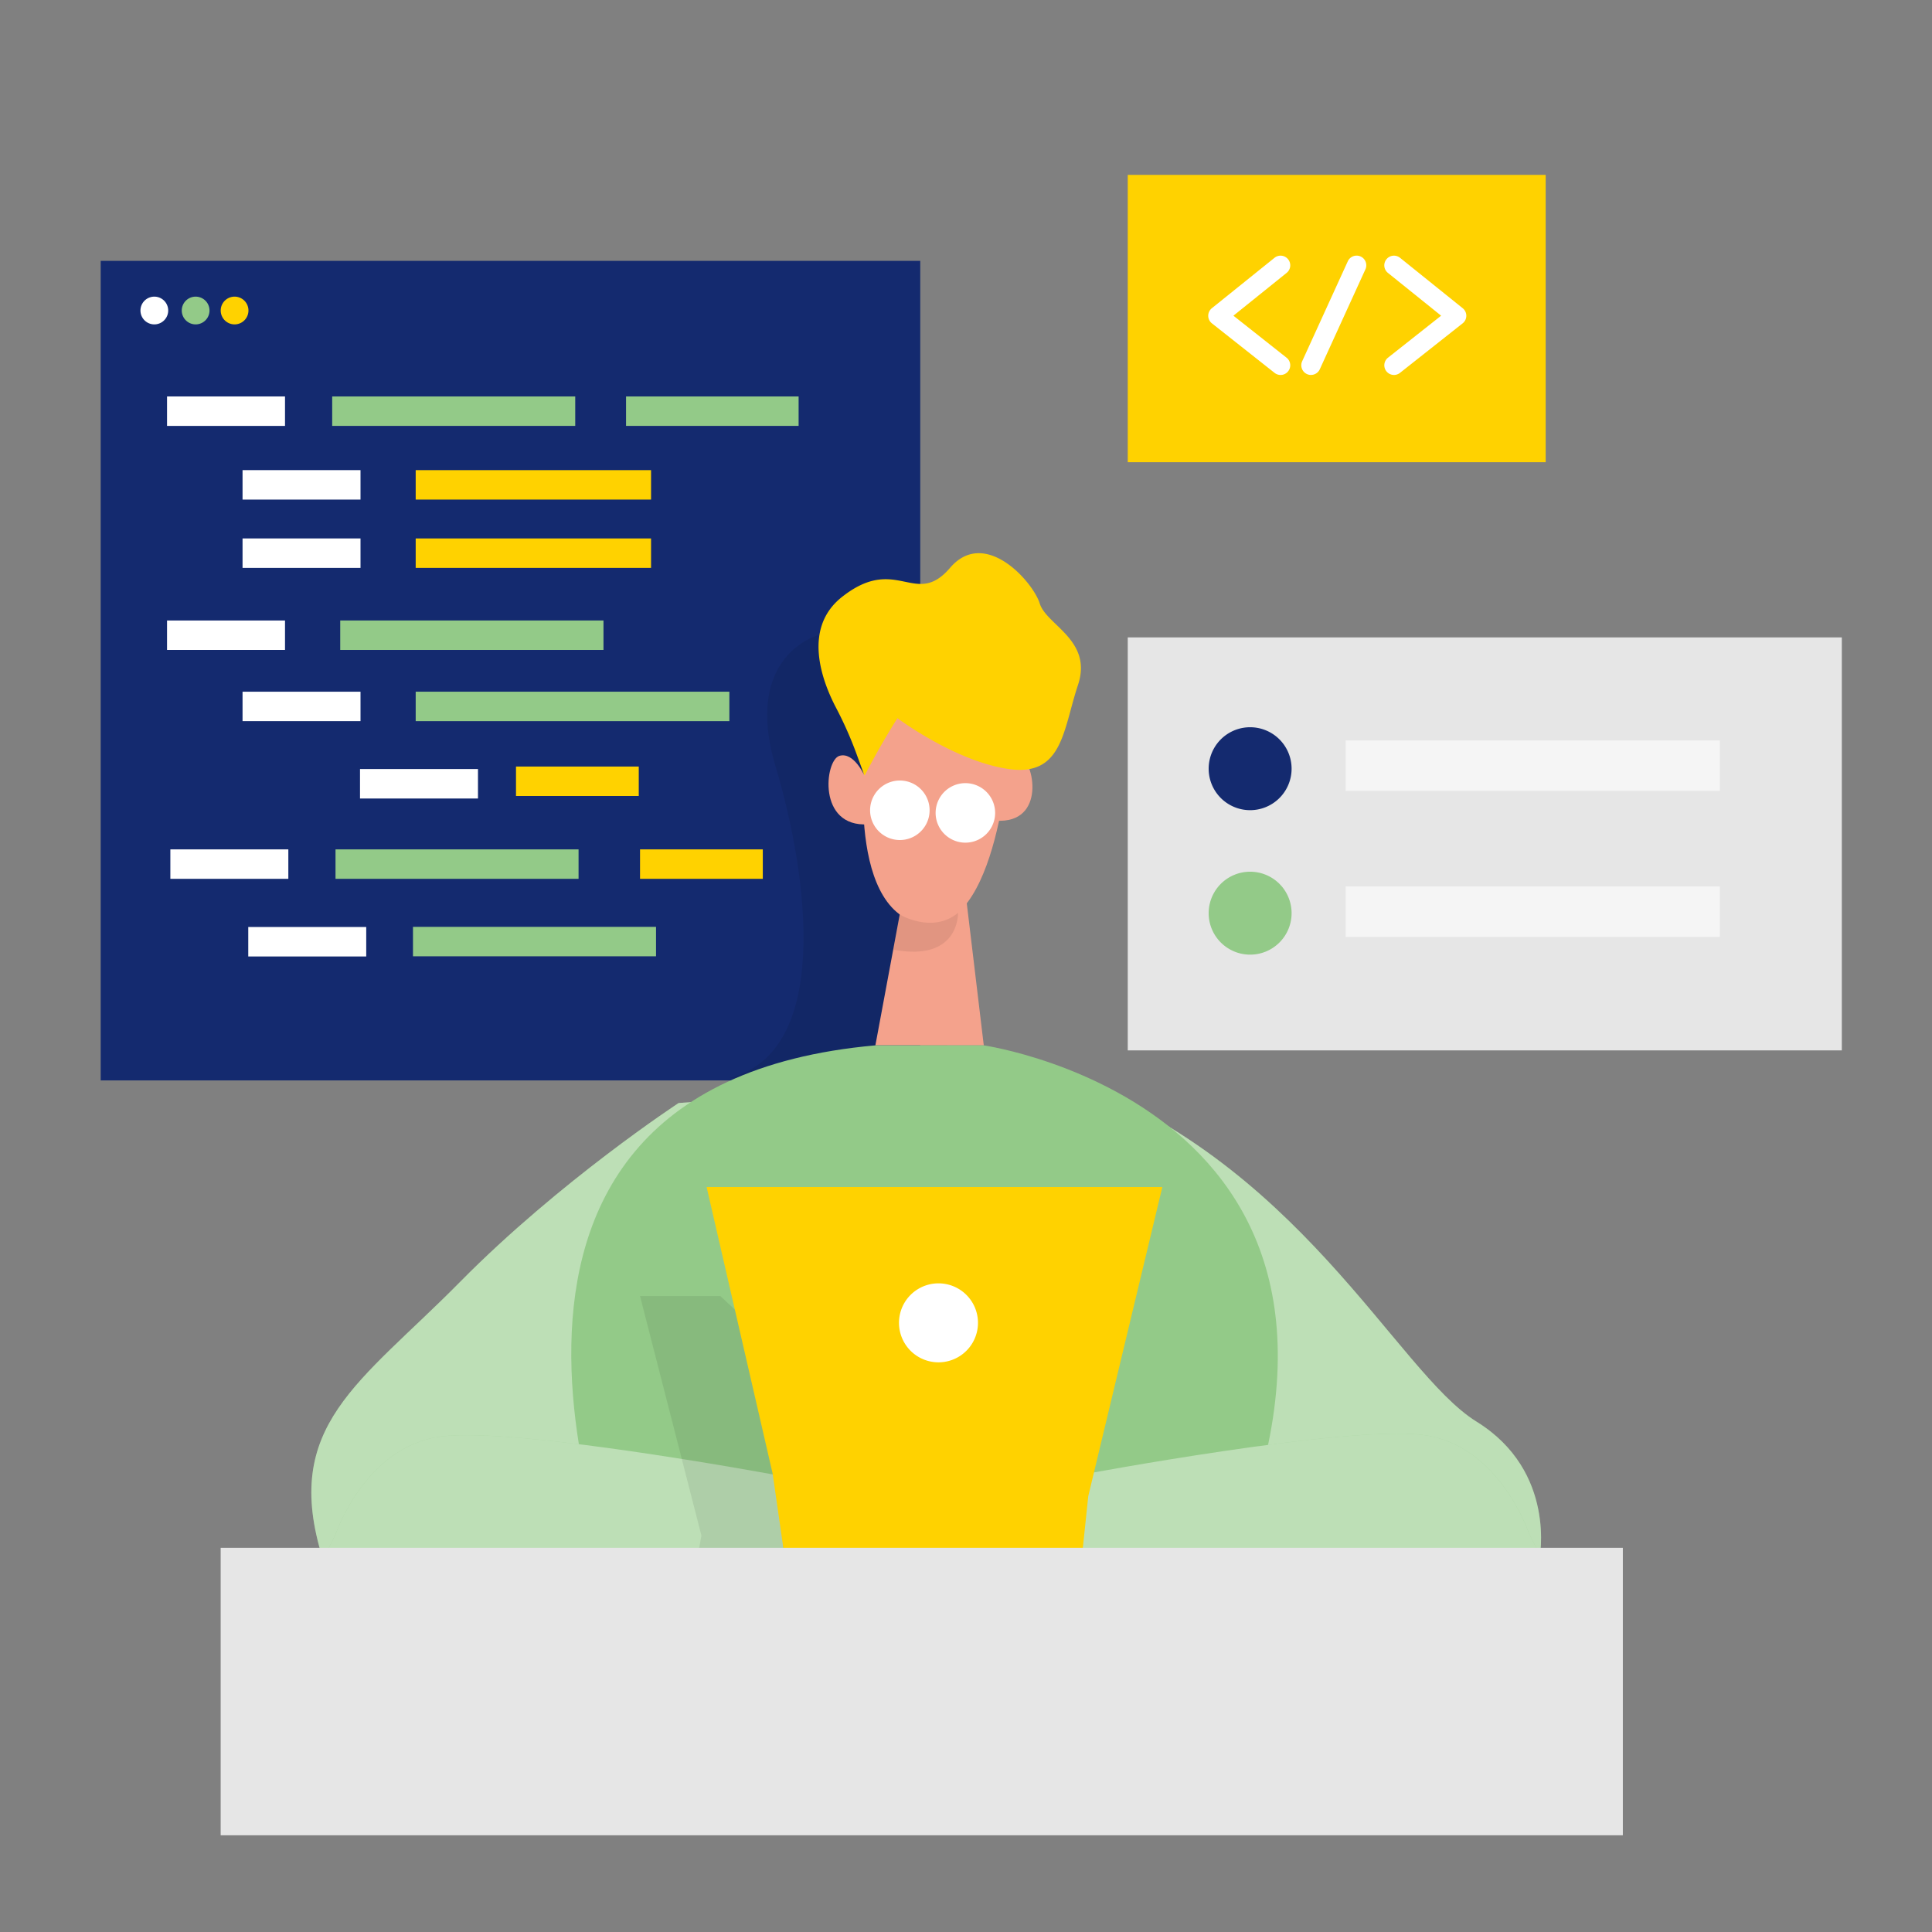 <svg xmlns="http://www.w3.org/2000/svg" width="424" height="424" fill="none"><rect width="100%" height="100%" fill="#808080" stroke="none"/><path fill="#142A6F" d="M201.96 57.249H22.1v179.86h179.86z"/><path fill="#93CA88" d="M132.441 136.172H74.667v6.462h57.774z"/><path fill="#FFD200" d="M142.88 118.169H91.228v6.462h51.652zM167.404 186.407h-26.941v6.462h26.941zM140.183 168.226h-26.941v6.462h26.941z"/><path fill="#93CA88" d="M160.069 151.8H91.228v6.462h68.841z"/><path fill="#fff" d="M79.118 151.8H53.23v6.462h25.89zM104.898 168.777h-25.89v6.462h25.89zM80.374 203.444h-25.89v6.462h25.89zM62.549 136.172h-25.89v6.462h25.89zM33.87 71.19a3.044 3.044 0 1 0 0-6.089 3.044 3.044 0 0 0 0 6.089"/><path fill="#93CA88" d="M42.935 71.19a3.044 3.044 0 1 0 0-6.089 3.044 3.044 0 0 0 0 6.089"/><path fill="#FFD200" d="M51.482 71.19a3.044 3.044 0 1 0 0-6.089 3.044 3.044 0 0 0 0 6.089"/><path fill="#fff" d="M62.549 87.005h-25.89v6.462h25.89zM79.118 103.176H53.23v6.462h25.89z"/><path fill="#FFD200" d="M142.88 103.176H91.228v6.462h51.652z"/><path fill="#fff" d="M79.118 118.169H53.23v6.462h25.89z"/><path fill="#93CA88" d="M126.242 87.005h-53.34v6.462h53.34z"/><path fill="#fff" d="M63.278 186.407h-25.89v6.462h25.89z"/><path fill="#93CA88" d="M126.972 186.407h-53.34v6.462h53.34zM143.973 203.41H90.634v6.461h53.339zM175.265 87.005h-37.872v6.462h37.872z"/><path fill="#000001" d="M179.522 139.403s-16.604 4.435-9.311 28.823c7.293 24.397 12.194 62.701-10.134 68.341h48.251l-3.951-61.879z" opacity=".08"/><path fill="#FFD200" d="M339.217 38.38h-91.72v63.058h91.72z"/><path fill="#fff" d="M281.036 82.29c-.458 0-.925-.153-1.315-.458l-13.754-10.871a2.1 2.1 0 0 1-.806-1.654c0-.644.288-1.255.789-1.662l13.754-11.066a2.12 2.12 0 0 1 2.985.322 2.12 2.12 0 0 1-.322 2.985l-11.677 9.396 11.66 9.218a2.12 2.12 0 0 1 .348 2.984 2.1 2.1 0 0 1-1.671.806zM305.933 82.29c-.628 0-1.247-.28-1.671-.806a2.13 2.13 0 0 1 .348-2.984l11.66-9.218-11.677-9.396a2.12 2.12 0 0 1-.322-2.985 2.12 2.12 0 0 1 2.985-.322l13.754 11.066c.5.407.797 1.018.789 1.662 0 .645-.297 1.255-.806 1.654l-13.754 10.871c-.39.305-.857.458-1.315.458zM287.709 82.29c-.297 0-.594-.06-.882-.195a2.126 2.126 0 0 1-1.051-2.815l10.015-21.938a2.13 2.13 0 0 1 2.815-1.052 2.126 2.126 0 0 1 1.051 2.816l-10.014 21.937a2.12 2.12 0 0 1-1.934 1.238z"/><path fill="#E6E6E6" d="M404.207 139.886h-156.71v90.634h156.71z"/><path fill="#142A6F" d="M274.26 177.8a9.1 9.1 0 1 0 0-18.199 9.1 9.1 0 0 0 0 18.199"/><path fill="#93CA88" d="M274.26 209.507a9.1 9.1 0 1 0 0-18.199 9.1 9.1 0 0 0 0 18.199"/><path fill="#fff" d="M377.436 162.494h-82.12v11.075h82.12zM377.436 194.54h-82.12v11.075h82.12z" opacity=".59"/><path fill="#93CA88" d="M148.934 242.07s-26.033 17.036-47.988 39.279-39.305 31.512-30.096 60.785h266.993s3.893-19.199-13.814-30.146c-17.706-10.948-38.897-57.834-91.685-76.142z"/><path fill="#fff" d="M148.934 242.07s-26.033 17.036-47.988 39.279-39.305 31.512-30.096 60.785h266.993s3.893-19.199-13.814-30.146c-17.706-10.948-38.897-57.834-91.685-76.142z" opacity=".39"/><path fill="#F4A28C" d="M218.233 170.244s2.34-5.333 5.52-4.358 5.987 14.95-5.198 14.221zM198.644 194.328l-6.53 35.09h23.787l-4.198-35.09z"/><path fill="#F4A28C" d="M190.096 163.189s-5.046 36.303 12.059 39.551c17.104 3.248 19.444-39.551 19.444-39.551s2.765-13.093-6.716-21.607-29.171-.051-24.795 21.607z"/><path fill="#FFD200" d="m189.723 170.244-1.755-4.799a84 84 0 0 0-4.512-10.168c-3.035-5.809-7.411-17.392 1.34-24.278 12.033-9.481 16.044 2.561 23.702-6.377 7.657-8.938 18.232 3.095 19.69 7.835s11.669 8.022 8.387 17.868-3.341 20.131-15.162 18.452-24.456-11.159-24.456-11.159-3.384 5.198-7.225 12.626z"/><path fill="#fff" d="M197.482 184.355a6.53 6.53 0 1 0 0-13.06 6.53 6.53 0 0 0 0 13.06M211.864 184.932a6.53 6.53 0 1 0-.001-13.061 6.53 6.53 0 0 0 .001 13.061"/><path fill="#93CA88" d="M137.393 353.777s-50.253-115.023 54.721-124.36h23.787s100.632 14.493 50.557 121.926z"/><path fill="#F4A28C" d="M189.723 170.244s-2.341-5.333-5.521-4.358-4.876 15.747 6.318 15.018l-.797-10.651z"/><path fill="#000001" d="M197.457 200.696s7.131 4.325 12.796-.356c0 0 .398 10.846-14.23 8.064z" opacity=".08"/><path fill="#93CA88" d="M73.632 336.766s6.41-19.326 23.184-21.514 75.108 8.752 75.108 8.752v18.13H70.927z"/><path fill="#fff" d="M73.632 336.766s6.41-19.326 23.184-21.514 75.108 8.752 75.108 8.752v18.13H70.927z" opacity=".39"/><path fill="#93CA88" d="M335.503 336.427s-6.411-19.326-23.185-21.514c-16.773-2.188-75.107 8.751-75.107 8.751v18.13h100.997z"/><path fill="#000001" d="M158.092 284.436h-17.63l13.475 52.568-3.053 16.773 22.964-.729 5.784-48.489z" opacity=".08"/><path fill="#fff" d="M335.503 336.427s-6.411-19.326-23.185-21.514c-16.773-2.188-75.107 8.751-75.107 8.751v18.13h100.997z" opacity=".39"/><path fill="#FFD200" d="m169.566 323.41-14.492-62.905h100.013l-16.256 67.857-1.408 13.433h-65.211z"/><path fill="#fff" d="M205.962 298.979a8.667 8.667 0 1 0 0-17.334 8.667 8.667 0 0 0 0 17.334"/><path fill="#E6E6E6" d="M356.151 339.683H48.429v63.091h307.722z"/></svg>